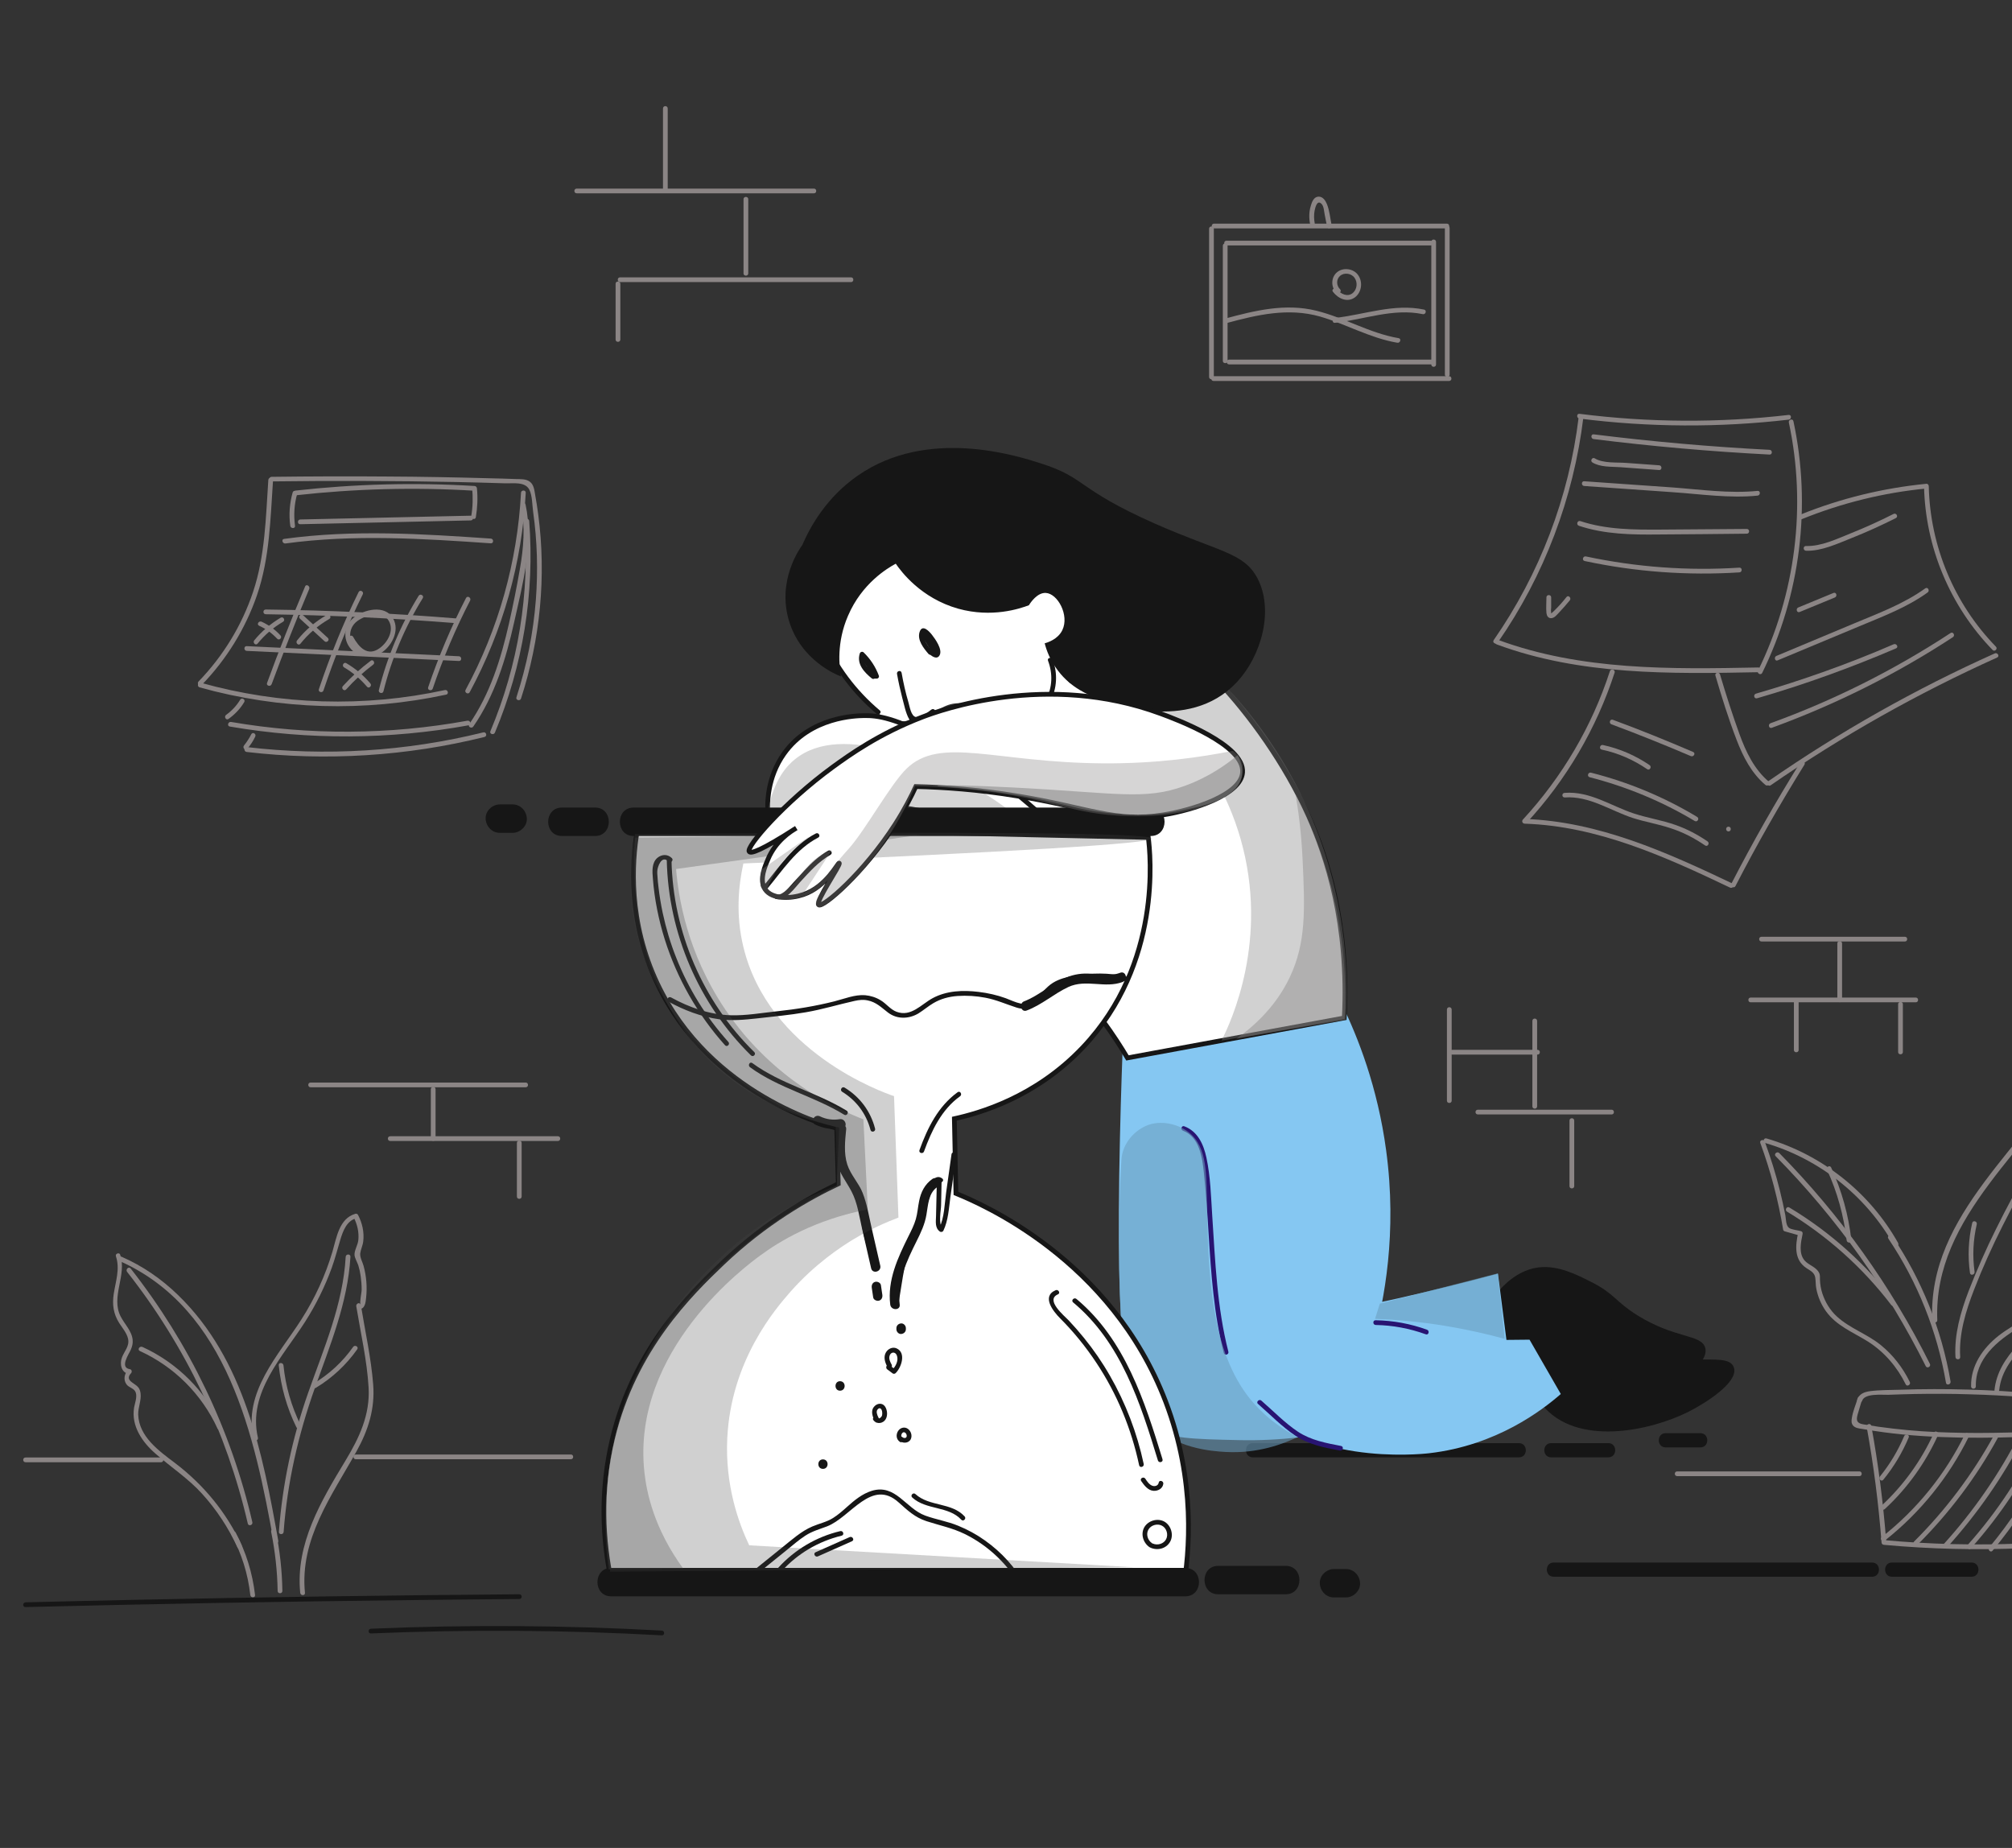 <svg width="1274" height="1170" viewBox="0 0 1274 1170" fill="none" xmlns="http://www.w3.org/2000/svg">
<rect x="0" y="0" width="1274" height="1170" fill="#333333" stroke="none"/>
<g clip-path="url(#clip0)">
<g clip-path="url(#clip1)">
<path d="M73.4 795.4C76.1 803.4 73.2 811.4 72 819.3C71 826 71.8 831.9 75.5 837.7C77.5 840.8 80.3 844 81.1 847.7C82.1 852.3 78.7 855.5 77.2 859.5C75.7 863.5 76.7 869.2 81.7 869.9C81.5 869.1 81.3 868.2 81 867.4C78.7 869.9 78 873.6 80.1 876.5C81.7 878.7 85.1 878.9 86 881.8C86.9 884.7 85.4 888.4 84.9 891.2C83 902.9 90.1 913.1 98.5 920.4C108.3 929 119.1 936 127.9 945.7C137.1 955.8 144.7 967.4 150.4 979.8C151.2 981.5 153.8 980 153 978.3C143.4 957.6 128.9 940 110.7 926.2C100.6 918.6 88 909.6 87.5 895.6C87.4 891.1 89.6 886.6 89 882.1C88.8 880.7 88.4 879.3 87.4 878.2C85.2 875.6 78.7 874 83 869.4C83.7 868.7 83.5 867.1 82.3 866.9C75.5 865.9 81.7 857.3 82.8 854.6C83.7 852.6 84.2 850.6 84 848.4C83.5 842.7 78.9 838.4 76.4 833.5C70 821.1 80.5 807.3 76.1 794.4C75.7 792.8 72.8 793.6 73.4 795.4Z" fill="#8B8585"/>
<path d="M75.5 798.3C144.4 828.8 161.3 909.7 173.3 976.3C173.6 978.2 176.5 977.4 176.2 975.5C166.3 920.2 154.8 860.6 112.7 819.9C102.3 809.8 90.3 801.5 77 795.7C75.3 794.9 73.7 797.5 75.5 798.3Z" fill="#8B8585"/>
<path d="M80.5 805.3C117.3 852 143.5 906.7 156.9 964.6C157.3 966.5 160.2 965.7 159.8 963.8C146.3 905.3 119.8 850.3 82.7 803.1C81.4 801.6 79.3 803.8 80.5 805.3Z" fill="#8B8585"/>
<path d="M88.6 855.4C110.3 865.3 127.7 882.7 137.7 904.4C138.5 906.2 141.1 904.6 140.3 902.9C130.2 880.8 112.3 862.9 90.2 852.8C88.3 852 86.8 854.6 88.6 855.4Z" fill="#8B8585"/>
<path d="M163.301 910.2C156.701 881.7 179.301 858.7 193.301 836.7C200.101 826 205.801 814.5 210.101 802.6C212.201 796.8 213.701 790.8 215.501 784.9C217.201 779.3 219.501 773 225.601 771.3C225.001 771.1 224.501 770.8 223.901 770.6C226.201 775.1 227.401 780 226.901 785.1C226.601 788.3 224.201 791.8 224.501 794.8C224.701 796.6 226.301 799.4 226.901 801.2C227.601 803.5 228.101 805.8 228.401 808.1C228.801 810.9 229.001 813.7 229.001 816.5C229.001 818.6 227.601 824.3 228.301 825.9C227.501 824.2 225.301 825.5 225.601 827.1C228.401 844.1 232.401 861.4 233.401 878.5C234.401 895.7 227.501 910.3 218.801 924.7C203.401 950.2 187.001 977.4 190.101 1008.5C190.301 1010.4 193.301 1010.4 193.101 1008.5C189.701 974.4 210.101 947 225.801 918.8C233.201 905.5 237.501 891.9 236.301 876.6C235.001 859.8 231.201 843 228.501 826.3C227.601 826.7 226.701 827.1 225.801 827.5C225.901 827.7 226.001 827.9 226.101 828.1C226.301 828.6 226.901 828.8 227.401 828.8C231.101 828.9 231.501 824.7 231.801 821.9C232.601 815 232.001 808 230.201 801.4C229.501 798.9 227.801 796.1 228.101 793.5C228.401 791.1 229.701 788.6 230.001 786C230.701 780.1 229.401 774.4 226.701 769.2C226.401 768.6 225.601 768.3 225.001 768.5C214.701 771.5 213.101 783.7 210.501 792.5C206.001 807.6 199.401 822 190.901 835.3C176.301 858.2 153.701 881.5 160.601 911.1C160.901 912.9 163.801 912.1 163.301 910.2Z" fill="#8B8585"/>
<path d="M218.9 795.7C217.2 825.9 205 853.8 195.1 881.9C185.1 910.4 178.8 939.8 176.6 969.9C176.5 971.8 179.5 971.8 179.6 969.9C181.9 938.8 188.8 908.6 199.2 879.3C208.9 852 220.2 824.9 221.9 795.7C222 793.8 219 793.8 218.9 795.7Z" fill="#8B8585"/>
<path d="M176.5 864.4C177.9 878.1 181.6 891.3 187.7 903.7C188.6 905.4 191.1 903.9 190.3 902.2C184.5 890.3 180.8 877.6 179.5 864.5C179.3 862.5 176.3 862.5 176.5 864.4Z" fill="#8B8585"/>
<path d="M200 878.7C210.4 872.4 219.2 864.2 226.2 854.3C227.3 852.7 224.7 851.2 223.6 852.8C216.9 862.3 208.4 870.1 198.4 876.1C196.8 877.1 198.3 879.7 200 878.7Z" fill="#8B8585"/>
<path d="M146.601 971.8C153.001 983.7 157.001 996.5 158.501 1009.9C158.701 1011.8 161.701 1011.8 161.501 1009.9C159.901 996 155.801 982.7 149.201 970.3C148.301 968.6 145.701 970.1 146.601 971.8Z" fill="#8B8585"/>
<path d="M171.7 969.9C174.2 982.2 175.6 994.7 175.8 1007.3C175.8 1009.2 178.8 1009.2 178.8 1007.3C178.6 994.4 177.2 981.7 174.6 969.1C174.2 967.2 171.3 968 171.7 969.9Z" fill="#8B8585"/>
<path d="M1176.3 885.3C1175.1 889.3 1173.2 893.6 1172.6 897.8C1172.3 899.5 1172.2 901.1 1173.3 902.5C1174.7 904.2 1177.1 904.4 1179.1 904.7C1183.6 905.5 1188.1 906.2 1192.6 906.8C1208.8 909 1225.2 909.9 1241.5 910.2C1258.4 910.5 1275.3 910 1292.3 909.4C1296.7 909.2 1301.7 909.7 1305.9 908.9C1307.1 908.7 1308.4 908.7 1309.2 907.6C1311 905.3 1308.5 903.3 1306.2 904.5C1305.7 904.8 1305.3 905.6 1305.5 906.2C1305.6 906.3 1305.6 906.5 1305.7 906.6C1306.4 908.4 1309.3 907.6 1308.6 905.8C1308.5 905.7 1308.5 905.5 1308.4 905.4C1308.2 906 1307.9 906.5 1307.7 907.1C1307.1 906.7 1306.5 906.3 1305.9 905.9C1304.9 905.9 1304 906 1303 906C1301.4 906.1 1299.8 906.1 1298.1 906.2C1295.2 906.3 1292.2 906.4 1289.3 906.5C1283.4 906.7 1277.6 906.9 1271.7 907C1259.3 907.3 1247 907.4 1234.6 907C1222.6 906.7 1210.6 905.9 1198.7 904.5C1192.4 903.8 1186.1 902.9 1179.8 901.8C1175.7 901.1 1175.2 899.3 1176.3 895.4C1177.2 892.3 1178.2 889.1 1179.1 886C1179.7 884.2 1176.8 883.4 1176.3 885.3Z" fill="#8B8585"/>
<path d="M1179.1 886.9C1180.7 882 1191.7 883.2 1195.6 883.1C1201.1 882.9 1206.7 882.7 1212.2 882.6C1223.9 882.4 1235.6 882.4 1247.4 882.8C1258.8 883.1 1270.2 883.7 1281.5 884.6C1286.9 885 1292.8 884.9 1298 886.1C1303.4 887.4 1303.4 890 1304.2 894.3C1304.8 897.4 1305.4 900.5 1306 903.6C1306.4 905.5 1309.3 904.7 1308.9 902.8C1308.2 899.1 1307.4 895.3 1306.7 891.6C1306.3 889.4 1306 886.9 1304.3 885.2C1301.1 882 1294.2 882.8 1290.1 882.4C1275.5 881.1 1260.9 880.2 1246.2 879.8C1231.9 879.4 1217.5 879.4 1203.2 879.9C1196.9 880.1 1190.4 880 1184.1 880.8C1180.5 881.3 1177.2 882.5 1176 886.2C1175.6 888 1178.5 888.7 1179.1 886.9Z" fill="#8B8585"/>
<path d="M1182 903.5C1186.4 927.7 1189.5 952.1 1191.4 976.6C1191.5 977.5 1192 978 1192.9 978.1C1222.3 980.8 1251.8 981.5 1281.2 980.2C1283.1 980.1 1283.1 977.1 1281.2 977.2C1251.7 978.5 1222.2 977.8 1192.9 975.1C1193.4 975.6 1193.9 976.1 1194.4 976.6C1192.5 951.8 1189.4 927.2 1184.9 902.7C1184.5 900.8 1181.6 901.6 1182 903.5Z" fill="#8B8585"/>
<path d="M1114.6 723.6C1121.2 741.5 1126 759.9 1129.1 778.6C1129.2 779.1 1129.7 779.5 1130.1 779.6C1133.3 780.5 1136.5 781.4 1139.6 782.3C1139.3 781.7 1138.9 781.1 1138.6 780.5C1136.8 788.7 1136 797.6 1143.7 802.8C1146.2 804.5 1148.8 805.5 1149.4 808.8C1149.8 811.2 1149.6 813.6 1150.1 816C1151.1 821.1 1153.2 826 1156.2 830.2C1162.9 839.5 1173.4 843.5 1182.8 849.4C1193.2 856 1201.3 865.5 1206.7 876.5C1207.5 878.2 1210.1 876.7 1209.3 875C1204.9 866 1198.7 857.9 1190.9 851.6C1182.3 844.6 1171.2 841 1163.1 833.5C1158.8 829.6 1155.7 824.4 1153.9 818.9C1153 816.1 1152.5 813.2 1152.4 810.3C1152.3 808.7 1152.6 807.4 1151.9 806C1150.2 802.2 1145.3 801.1 1142.7 798.1C1138.8 793.6 1140.3 786.6 1141.4 781.3C1141.6 780.5 1141.2 779.7 1140.4 779.5C1138.4 778.9 1134.4 778.6 1132.8 777.4C1130.8 775.9 1130.9 771.9 1130.5 769.5C1129.5 764.2 1128.3 759 1127 753.7C1124.4 743.2 1121.2 733 1117.5 722.9C1116.9 721 1114 721.8 1114.6 723.6Z" fill="#8B8585"/>
<path d="M1117.8 723.7C1152.2 733.8 1181.7 757.3 1199.3 788.5C1200.2 790.2 1202.8 788.7 1201.9 787C1184 755.1 1153.8 731.1 1118.6 720.8C1116.7 720.2 1115.9 723.1 1117.8 723.7Z" fill="#8B8585"/>
<path d="M1195.7 784.2C1214.2 811.7 1226.6 842.8 1232.2 875.5C1232.5 877.4 1235.4 876.6 1235.1 874.7C1229.5 841.8 1216.9 810.4 1198.3 782.7C1197.2 781.1 1194.6 782.6 1195.7 784.2Z" fill="#8B8585"/>
<path d="M1124.4 732.1C1162.9 771.1 1194.9 816 1219.4 865C1220.3 866.7 1222.9 865.2 1222 863.5C1197.5 814.3 1165.2 769.2 1126.6 730C1125.1 728.7 1123 730.8 1124.4 732.1Z" fill="#8B8585"/>
<path d="M1131.5 767.1C1157 782.5 1179.4 802.5 1197.5 826.2C1198.7 827.7 1201.3 826.2 1200.1 824.7C1181.7 800.5 1159 780.1 1133 764.5C1131.4 763.5 1129.9 766.1 1131.5 767.1Z" fill="#8B8585"/>
<path d="M1156.9 740.7C1163.4 754.8 1167.5 769.8 1169.3 785.3C1169.5 787.2 1172.5 787.2 1172.3 785.3C1170.5 769.3 1166.2 753.9 1159.5 739.2C1158.6 737.4 1156.1 738.9 1156.9 740.7Z" fill="#8B8585"/>
<path d="M1226.7 835.9C1223.9 769.3 1287.2 726.7 1316 673.2C1315.1 672.9 1314.1 672.7 1313.2 672.4C1313.2 680.8 1313.1 689.2 1313.1 697.6C1313.1 701.5 1313.1 705.4 1313 709.2C1313 713.2 1314.5 726.8 1306.5 724.3C1305.3 723.9 1304.1 725.4 1304.8 726.5C1309 732.9 1310 740.8 1307.3 748.1C1306 751.6 1304.6 752.9 1304.2 756.7C1303.8 760.9 1303.4 765.2 1303 769.4C1302.2 777.9 1301.3 786.3 1300.5 794.8C1299.7 802.8 1299.8 811.6 1297.5 819.3C1295.3 826.9 1289 831.2 1282.4 834.9C1276.6 838.3 1270.8 841.6 1265.5 845.7C1255.5 853.6 1247.8 864.7 1248.1 877.8C1248.1 879.7 1251.1 879.7 1251.1 877.8C1250.7 860.4 1264.7 848.7 1278.4 840.6C1283.9 837.3 1289.9 834.5 1294.5 829.9C1299 825.4 1300.7 819.9 1301.5 813.7C1303.7 796.3 1304.9 778.8 1306.6 761.4C1307 757.3 1307.7 754.2 1309.4 750.5C1310.5 748 1311.2 745.3 1311.6 742.6C1312.3 736.3 1310.8 730.2 1307.3 724.9C1306.7 725.6 1306.2 726.4 1305.6 727.1C1315.4 730.3 1315.8 717.2 1315.8 711.1C1315.9 698.2 1315.9 685.3 1316 672.3C1316 670.8 1313.9 670.2 1313.2 671.5C1284.1 725.5 1220.6 768.3 1223.5 835.7C1223.7 837.8 1226.7 837.8 1226.7 835.9Z" fill="#8B8585"/>
<path d="M1307.5 700.2C1292.3 725.8 1277.1 751.4 1263.9 778.1C1257.5 791 1251.7 804.1 1246.5 817.5C1241.4 830.9 1237.4 844.8 1238.2 859.2C1238.3 861.1 1241.3 861.1 1241.2 859.2C1240.3 844.4 1244.7 830.2 1250 816.5C1255.3 802.8 1261.4 789.3 1268 776.2C1280.8 750.7 1295.4 726.1 1309.9 701.6C1311.1 700 1308.5 698.5 1307.5 700.2Z" fill="#8B8585"/>
<path d="M1248.8 774.3C1246.4 784.8 1245.9 795.4 1247.4 806C1247.7 807.9 1250.6 807.1 1250.3 805.2C1248.9 795.1 1249.4 785 1251.7 775.1C1252.1 773.2 1249.2 772.4 1248.8 774.3Z" fill="#8B8585"/>
<path d="M1338.1 762.5C1330.4 787 1317.5 809.8 1300.4 828.9C1286.5 844.3 1265.2 857.7 1262.9 880.2C1262.7 882.1 1265.7 882.1 1265.9 880.2C1267.1 867.9 1275.1 858.4 1283.5 850C1291.8 841.7 1300.4 833.9 1307.8 824.8C1322.7 806.6 1333.9 785.7 1340.9 763.3C1341.6 761.5 1338.7 760.7 1338.1 762.5Z" fill="#8B8585"/>
<path d="M999.6 264.2C993.5 314.8 974.9 363.4 945.8 405.3C944.7 406.9 947.3 408.4 948.4 406.8C977.8 364.5 996.4 315.3 1002.6 264.2C1002.8 262.2 999.8 262.3 999.6 264.2Z" fill="#8B8585"/>
<path d="M1000.1 265C1044.1 270.6 1088.6 270.8 1132.6 265.7C1134.5 265.5 1134.5 262.5 1132.6 262.7C1088.6 267.8 1044.1 267.6 1000.1 262C998.2 261.8 998.2 264.8 1000.1 265Z" fill="#8B8585"/>
<path d="M1132.7 267.5C1144 320.3 1137 376.1 1113.2 424.6C1112.3 426.3 1114.9 427.8 1115.8 426.1C1140 376.9 1147.1 320.4 1135.6 266.7C1135.2 264.8 1132.3 265.6 1132.7 267.5Z" fill="#8B8585"/>
<path d="M947.7 408C1000.6 427.6 1057.8 426.7 1113.4 425.6C1115.3 425.6 1115.3 422.6 1113.4 422.6C1058.1 423.7 1001.2 424.6 948.5 405.1C946.7 404.4 945.9 407.3 947.7 408Z" fill="#8B8585"/>
<path d="M1140.9 328.7C1166.1 318.5 1192.7 311.9 1219.8 309.3C1219.3 308.8 1218.8 308.3 1218.3 307.8C1219.1 346.4 1234.8 383.8 1261.7 411.5C1263 412.9 1265.2 410.8 1263.8 409.4C1237.4 382.3 1222.1 345.7 1221.3 307.8C1221.3 307 1220.6 306.2 1219.8 306.3C1192.4 309 1165.6 315.5 1140.1 325.8C1138.3 326.6 1139.1 329.5 1140.9 328.7Z" fill="#8B8585"/>
<path d="M1086.2 427.7C1090.2 441.4 1094.5 455.1 1099.6 468.4C1103.7 479.1 1109 489.5 1117.9 497C1119.4 498.2 1121.5 496.1 1120 494.9C1110.7 487 1105.5 476 1101.4 464.7C1096.9 452.3 1092.9 439.7 1089.1 427C1088.5 425.1 1085.7 425.9 1086.2 427.7Z" fill="#8B8585"/>
<path d="M1121.2 497.2C1166.4 465.9 1214.5 438.9 1264.6 416.3C1266.4 415.5 1264.8 412.9 1263.1 413.7C1212.9 436.2 1164.9 463.3 1119.7 494.6C1118.1 495.7 1119.6 498.3 1121.2 497.2Z" fill="#8B8585"/>
<path d="M1009.1 278C1046.1 282.6 1083.3 285.9 1120.5 287.8C1122.4 287.9 1122.4 284.9 1120.5 284.8C1083.2 282.9 1046.1 279.6 1009.1 275C1007.2 274.8 1007.2 277.8 1009.1 278Z" fill="#8B8585"/>
<path d="M1008.3 292.8C1013.4 295.9 1020.3 295.4 1026 295.8C1034.2 296.4 1042.4 297 1050.6 297.6C1052.5 297.7 1052.5 294.7 1050.6 294.6C1043.7 294.1 1036.8 293.6 1029.9 293.1C1023.7 292.6 1015.2 293.5 1009.8 290.2C1008.2 289.2 1006.7 291.8 1008.3 292.8Z" fill="#8B8585"/>
<path d="M1003.1 307.7C1021.7 309 1040.3 310.3 1058.8 311.6C1076.6 312.8 1095.1 315.6 1112.9 313.8C1114.8 313.6 1114.8 310.6 1112.9 310.8C1095.1 312.6 1076.6 309.9 1058.8 308.6C1040.2 307.3 1021.6 306 1003.1 304.7C1001.2 304.6 1001.2 307.6 1003.1 307.7Z" fill="#8B8585"/>
<path d="M999.8 332.9C1016 338.3 1033.1 338.6 1050.1 338.4C1068.8 338.3 1087.4 338.1 1106.1 337.9C1108 337.9 1108 334.9 1106.1 334.9C1088 335 1070 335.2 1051.9 335.3C1034.6 335.4 1017.2 335.4 1000.6 329.9C998.7 329.4 997.9 332.3 999.8 332.9Z" fill="#8B8585"/>
<path d="M979.2 378.2C979.2 381.4 978.9 384.8 979.2 388.1C979.4 389.7 980.1 391.3 982 391.4C984.3 391.5 986.1 388.9 987.5 387.5C989.8 385.1 991.9 382.6 994 380.1C995.2 378.6 993.1 376.5 991.9 378C989.4 381.2 986.7 384.2 983.8 387C983.5 387.3 983.2 387.6 982.8 387.9C982.2 388.5 982 388.4 982.2 387.5C981.9 386.8 982.2 385.4 982.2 384.7C982.2 382.5 982.2 380.4 982.2 378.2C982.2 376.3 979.2 376.3 979.2 378.2Z" fill="#8B8585"/>
<path d="M1003.4 355.2C1035.6 362.1 1068.6 364.5 1101.4 362.4C1103.3 362.3 1103.3 359.3 1101.4 359.4C1068.8 361.5 1036.1 359.1 1004.2 352.3C1002.3 351.9 1001.5 354.8 1003.4 355.2Z" fill="#8B8585"/>
<path d="M1121.9 460.8C1162.2 446.1 1200.7 426.9 1236.6 403.4C1238.2 402.3 1236.7 399.7 1235.1 400.8C1199.4 424.2 1161.2 443.4 1121.1 457.9C1119.3 458.6 1120.1 461.5 1121.9 460.8Z" fill="#8B8585"/>
<path d="M1112.6 442.1C1142.6 433.4 1171.9 422.8 1200.6 410.5C1202.4 409.7 1200.8 407.2 1199.1 407.9C1170.7 420.2 1141.5 430.6 1111.8 439.2C1110 439.8 1110.7 442.7 1112.6 442.1Z" fill="#8B8585"/>
<path d="M1125.6 418.1C1142.7 411 1159.8 403.8 1176.9 396.7C1191.9 390.4 1207.3 384.7 1220.6 375.1C1222.1 374 1220.7 371.4 1219.1 372.5C1205.5 382.3 1189.6 388.2 1174.3 394.6C1157.8 401.5 1141.3 408.4 1124.8 415.3C1123.1 416 1123.9 418.9 1125.6 418.1Z" fill="#8B8585"/>
<path d="M1139.5 387.5C1146.9 384.4 1154.4 381.4 1161.8 378.3C1163.6 377.6 1162.8 374.7 1161 375.4C1153.6 378.5 1146.1 381.5 1138.7 384.6C1136.9 385.3 1137.7 388.2 1139.5 387.5Z" fill="#8B8585"/>
<path d="M1143.6 348.7C1153.5 349 1163.5 344.2 1172.6 340.6C1182.1 336.8 1191.4 332.6 1200.5 328C1202.2 327.1 1200.7 324.5 1199 325.4C1190.1 329.9 1181.1 334 1171.8 337.7C1163.1 341.2 1153.2 346 1143.6 345.7C1141.6 345.6 1141.6 348.6 1143.6 348.7Z" fill="#8B8585"/>
<path d="M1019.4 424.9C1008.1 459.8 989.2 491.9 964.3 518.9C963.4 519.9 964 521.4 965.4 521.5C1011.6 523 1054.4 542.4 1095.5 562C1097.2 562.8 1098.8 560.2 1097 559.4C1055.4 539.6 1012.2 520.1 965.4 518.5C965.8 519.4 966.1 520.2 966.5 521.1C991.8 493.8 1010.9 461.2 1022.4 425.8C1022.9 423.9 1020 423.1 1019.4 424.9Z" fill="#8B8585"/>
<path d="M1098.9 561C1112.4 534.8 1127 509.2 1142.6 484.1C1143.6 482.5 1141 480.9 1140 482.6C1124.4 507.6 1109.8 533.3 1096.3 559.5C1095.4 561.2 1098 562.8 1098.9 561Z" fill="#8B8585"/>
<path d="M1094.5 526.4C1096.4 526.4 1096.4 523.4 1094.5 523.4C1092.5 523.4 1092.5 526.4 1094.5 526.4Z" fill="#8B8585"/>
<path d="M990.8 504.9C1006.4 503.8 1019.6 513.2 1033.9 517.9C1041.7 520.4 1049.8 521.7 1057.6 524.3C1065.5 526.8 1072.8 530.6 1079.7 535.3C1081.3 536.4 1082.8 533.8 1081.2 532.7C1074.9 528.4 1068.1 524.8 1060.9 522.3C1052.4 519.3 1043.3 517.9 1034.7 515.1C1020.1 510.3 1006.8 500.8 990.8 502C988.8 502 988.8 505 990.8 504.9Z" fill="#8B8585"/>
<path d="M1006.6 492.1C1030 498.1 1052.4 507.4 1073.1 519.8C1074.8 520.8 1076.3 518.2 1074.6 517.2C1053.7 504.6 1031.1 495.2 1007.4 489.2C1005.5 488.8 1004.7 491.6 1006.6 492.1Z" fill="#8B8585"/>
<path d="M1014.2 474.6C1024.6 476.8 1034.2 481 1043 487C1044.6 488.1 1046.1 485.5 1044.5 484.4C1035.5 478.3 1025.6 474 1015 471.7C1013.1 471.3 1012.3 474.2 1014.2 474.6Z" fill="#8B8585"/>
<path d="M1020.4 458.6C1037.3 464.9 1054 471.6 1070.6 478.7C1072.4 479.5 1073.9 476.9 1072.1 476.1C1055.3 468.9 1038.3 462 1021.2 455.7C1019.3 455.1 1018.6 458 1020.4 458.6Z" fill="#8B8585"/>
<path d="M169.9 303.9C168.3 327.7 167.9 351.7 160.3 374.6C153.2 395.9 141.3 415.4 125.7 431.5C124.4 432.9 126.5 435 127.8 433.6C143.4 417.5 155.4 398.1 162.7 376.9C170.8 353.4 171.2 328.5 172.9 303.9C173 302 170 302 169.9 303.9Z" fill="#8B8585"/>
<path d="M172 304.8C211.2 304.3 250.5 304.4 289.7 305.2C299.7 305.4 309.7 305.7 319.6 306C324.7 306.2 332.5 304.7 335.2 310.1C337.1 313.9 337 320 337.6 324.2C340.2 342.6 340.7 361.3 339.3 379.8C337.7 400.8 333.5 421.5 327 441.5C326.4 443.3 329.3 444.1 329.9 442.3C342.1 404.8 346 364.8 340.8 325.7C340.3 321.6 339.6 317.5 338.9 313.5C338.4 310.6 338.1 306.9 335.5 305C333 303.1 329.5 303.4 326.6 303.3C320.9 303.1 315.3 302.9 309.6 302.8C288 302.2 266.4 301.8 244.8 301.7C220.5 301.5 196.2 301.6 172 301.9C170.1 301.9 170.1 304.9 172 304.8Z" fill="#8B8585"/>
<path d="M126.4 435.2C177.2 449.4 230.9 450.9 282.5 439.8C284.4 439.4 283.6 436.5 281.7 436.9C230.7 448 177.5 446.4 127.2 432.3C125.3 431.8 124.5 434.6 126.4 435.2Z" fill="#8B8585"/>
<path d="M329.9 312C327.6 355.7 315.6 398.4 294.8 436.8C293.9 438.5 296.5 440 297.4 438.3C318.4 399.4 330.6 356.2 332.9 312C333 310.1 330 310.1 329.9 312Z" fill="#8B8585"/>
<path d="M329.9 320.3C332.7 333.6 331.5 347 329.2 360.2C327.2 371.7 324.9 383.2 322.3 394.7C317.2 417.2 310.3 439.4 297.1 458.5C296 460.1 298.6 461.6 299.7 460C313.4 440.2 320.4 417.1 325.6 393.8C330.9 370 338 343.9 332.8 319.5C332.4 317.6 329.5 318.4 329.9 320.3Z" fill="#8B8585"/>
<path d="M332.1 329.9C335.6 375.3 328.2 421 310.5 463C309.8 464.8 312.7 465.6 313.4 463.8C331.1 421.6 338.6 375.6 335.1 329.9C335 328 332 328 332.1 329.9Z" fill="#8B8585"/>
<path d="M145.5 460C195.6 468.6 246.8 468.3 296.8 459.2C298.7 458.9 297.9 456 296 456.3C246.6 465.3 195.8 465.6 146.3 457.1C144.4 456.8 143.6 459.7 145.5 460Z" fill="#8B8585"/>
<path d="M152.101 443C149.801 446.8 146.801 450 143.201 452.6C141.601 453.7 143.101 456.3 144.701 455.2C148.701 452.3 152.101 448.8 154.601 444.6C155.701 442.9 153.101 441.4 152.101 443Z" fill="#8B8585"/>
<path d="M159.1 464.9C157.8 467.4 156.3 469.8 154.5 472C153.3 473.5 155.4 475.6 156.6 474.1C158.6 471.7 160.3 469.2 161.6 466.4C162.5 464.7 160 463.1 159.1 464.9Z" fill="#8B8585"/>
<path d="M156.2 476.1C206.5 482 257.6 478.8 306.8 466.6C308.7 466.1 307.9 463.2 306 463.7C257.1 475.8 206.3 478.9 156.2 473C154.3 472.9 154.3 475.9 156.2 476.1Z" fill="#8B8585"/>
<path d="M180.7 344.1C223.9 338.2 267.5 341 310.8 344C312.7 344.1 312.7 341.1 310.8 341C267.2 338 223.4 335.2 179.9 341.2C178 341.4 178.8 344.3 180.7 344.1Z" fill="#8B8585"/>
<path d="M168.3 388.9C208.8 389.5 249.2 391.4 289.5 394.6C291.4 394.8 291.4 391.8 289.5 391.6C249.2 388.3 208.8 386.4 168.3 385.9C166.3 385.9 166.3 388.9 168.3 388.9Z" fill="#8B8585"/>
<path d="M156.2 412.1C201 414.2 245.8 416.4 290.6 418.5C292.5 418.6 292.5 415.6 290.6 415.5C245.8 413.4 201 411.2 156.2 409.1C154.3 409 154.3 412 156.2 412.1Z" fill="#8B8585"/>
<path d="M193.2 371.3C184.7 391.5 176.6 411.8 169.1 432.4C168.4 434.2 171.3 435 172 433.2C179.5 412.9 187.4 392.8 195.8 372.9C196.5 371.1 193.9 369.5 193.2 371.3Z" fill="#8B8585"/>
<path d="M227.101 374.8C217.201 394.8 209.001 415.4 201.901 436.4C201.301 438.2 204.201 439 204.801 437.2C211.801 416.4 219.901 396 229.701 376.3C230.601 374.6 228.001 373.1 227.101 374.8Z" fill="#8B8585"/>
<path d="M265.1 377.2C253.7 395.7 245.2 415.8 239.9 436.9C239.4 438.8 242.3 439.6 242.8 437.7C248 416.8 256.4 397 267.7 378.7C268.7 377.1 266.1 375.6 265.1 377.2Z" fill="#8B8585"/>
<path d="M295.1 378.6C285.7 396.8 277.7 415.7 271.1 435.2C270.5 437 273.4 437.8 274 436C280.5 416.8 288.4 398.2 297.7 380.2C298.5 378.4 296 376.9 295.1 378.6Z" fill="#8B8585"/>
<path d="M164.101 396.2C168.501 398.2 172.201 400.9 175.501 404.4C176.801 405.8 178.901 403.7 177.601 402.3C174.201 398.6 170.201 395.7 165.601 393.6C163.801 392.9 162.301 395.4 164.101 396.2Z" fill="#8B8585"/>
<path d="M177.7 391.1C171.3 394.9 165.7 399.7 161 405.4C159.8 406.9 161.9 409 163.1 407.5C167.7 401.9 173 397.3 179.2 393.7C180.9 392.7 179.4 390.1 177.7 391.1Z" fill="#8B8585"/>
<path d="M217.8 422.5C223.4 425.8 228.2 429.9 232.4 434.8C233.6 436.3 235.8 434.1 234.5 432.7C230.2 427.6 225.1 423.3 219.3 419.9C217.7 418.9 216.2 421.5 217.8 422.5Z" fill="#8B8585"/>
<path d="M234.8 418.3C228.4 423.1 222.5 428.5 217.1 434.4C215.8 435.8 217.9 438 219.2 436.5C224.4 430.7 230.1 425.5 236.3 420.8C237.8 419.8 236.3 417.2 234.8 418.3Z" fill="#8B8585"/>
<path d="M189.9 391.7C195.1 396.5 200.3 401.2 205.5 406C206.9 407.3 209 405.2 207.6 403.9C202.4 399.1 197.2 394.4 192 389.6C190.6 388.2 188.5 390.3 189.9 391.7Z" fill="#8B8585"/>
<path d="M207 389.3C199.7 393.5 193.3 398.9 188.1 405.5C186.9 407 189 409.1 190.2 407.6C195.3 401.2 201.4 396 208.5 391.9C210.2 390.9 208.6 388.3 207 389.3Z" fill="#8B8585"/>
<path d="M227.7 411.7C220.5 407.8 219.5 398.1 226.4 393.1C231.6 389.4 242.2 386.3 246.2 393.1C249.7 399.2 245.5 406.6 240.5 410.3C232.7 416 227.2 409.7 223.6 403.2C222.7 401.5 220.1 403 221 404.7C225.6 413 233 419.5 242.2 412.8C249 407.9 253.7 397.5 247.9 390.1C241.9 382.5 228.2 386.5 222.4 392.5C215.9 399.3 218.3 409.8 226.2 414.1C227.9 415.2 229.4 412.6 227.7 411.7Z" fill="#8B8585"/>
<path d="M185.301 311.8C183.401 318.7 182.801 325.7 183.801 332.9C184.001 334.8 187.101 334.8 186.801 332.9C185.901 326 186.301 319.3 188.201 312.6C188.701 310.8 185.801 310 185.301 311.8Z" fill="#8B8585"/>
<path d="M187.2 313.6C224.8 309.4 262.7 308.4 300.5 310.7C300 310.2 299.5 309.7 299 309.2C299.5 315.1 299.4 320.9 298.4 326.7C298.1 328.6 301 329.4 301.3 327.5C302.3 321.4 302.6 315.4 302 309.2C301.9 308.4 301.4 307.8 300.5 307.7C262.7 305.4 224.8 306.4 187.2 310.6C185.3 310.8 185.3 313.8 187.2 313.6Z" fill="#8B8585"/>
<path d="M190.1 331.9C226.1 331.1 262.1 330.3 298.1 329.5C300 329.5 300 326.5 298.1 326.5C262.1 327.3 226.1 328.1 190.1 328.9C188.2 329 188.2 332 190.1 331.9Z" fill="#8B8585"/>
<path d="M793.3 922.7C849.5 922.7 905.6 922.7 961.8 922.7C967.6 922.7 967.6 913.7 961.8 913.7C905.6 913.7 849.5 913.7 793.3 913.7C787.5 913.7 787.5 922.7 793.3 922.7Z" fill="#161616"/>
<path d="M982.201 922.7C994.301 922.7 1006.3 922.7 1018.4 922.7C1024.2 922.7 1024.2 913.7 1018.4 913.7C1006.3 913.7 994.301 913.7 982.201 913.7C976.401 913.7 976.401 922.7 982.201 922.7Z" fill="#161616"/>
<path d="M1054.7 916.4C1062 916.4 1069.4 916.4 1076.7 916.4C1082.5 916.4 1082.5 907.4 1076.7 907.4C1069.4 907.4 1062 907.4 1054.7 907.4C1048.9 907.4 1048.9 916.4 1054.7 916.4Z" fill="#161616"/>
<path d="M983.8 998.3C1051 998.3 1118.2 998.3 1185.4 998.3C1191.2 998.3 1191.2 989.3 1185.4 989.3C1118.2 989.3 1051 989.3 983.8 989.3C978 989.3 978 998.3 983.8 998.3Z" fill="#161616"/>
<path d="M1198 998.3C1214.8 998.3 1231.6 998.3 1248.4 998.3C1254.2 998.3 1254.2 989.3 1248.4 989.3C1231.6 989.3 1214.8 989.3 1198 989.3C1192.2 989.3 1192.2 998.3 1198 998.3Z" fill="#161616"/>
<path d="M16.2 1017.5C97.2 1015.5 178.2 1014 259.2 1013.1C282.4 1012.8 305.7 1012.6 328.9 1012.4C330.8 1012.4 330.8 1009.4 328.9 1009.4C247.9 1010 166.9 1011.2 85.9 1012.9C62.7 1013.4 39.4 1013.9 16.2 1014.5C14.2 1014.6 14.2 1017.6 16.2 1017.5Z" fill="#161616"/>
<path d="M234.9 1034.2C296.3 1031.6 357.8 1032 419.1 1035.4C421 1035.5 421 1032.5 419.1 1032.4C357.8 1029 296.3 1028.6 234.9 1031.2C232.9 1031.3 232.9 1034.3 234.9 1034.2Z" fill="#161616"/>
<path d="M1205.7 909.3C1201.8 918.5 1196.7 927 1190.4 934.8C1189.2 936.3 1191.3 938.4 1192.5 936.9C1199.2 928.7 1204.5 919.8 1208.6 910.1C1209.3 908.3 1206.4 907.5 1205.7 909.3Z" fill="#8B8585"/>
<path d="M1224.6 907.1C1216.7 924.6 1205.4 940.3 1191.3 953.4C1189.9 954.7 1192 956.8 1193.4 955.5C1207.7 942.3 1219.1 926.4 1227.2 908.6C1228 906.9 1225.4 905.4 1224.6 907.1Z" fill="#8B8585"/>
<path d="M1244.2 908.1C1231.7 933.5 1213.8 955.7 1191.5 973.2C1190 974.4 1192.1 976.5 1193.6 975.3C1216 957.6 1234.1 935.1 1246.7 909.5C1247.6 907.9 1245 906.4 1244.2 908.1Z" fill="#8B8585"/>
<path d="M1262.5 908.9C1248.9 933.6 1232 956.1 1212 976C1210.6 977.4 1212.8 979.5 1214.1 978.1C1234.2 958.1 1251.4 935.3 1265 910.4C1266.1 908.7 1263.5 907.2 1262.5 908.9Z" fill="#8B8585"/>
<path d="M1278.8 908.2C1265.8 933.4 1249.7 956.8 1230.6 977.8C1229.3 979.2 1231.4 981.4 1232.7 979.9C1251.9 958.7 1268.3 935.2 1281.4 909.7C1282.3 908 1279.7 906.5 1278.8 908.2Z" fill="#8B8585"/>
<path d="M1292 908.3C1280.1 933.7 1264.6 957.3 1245.9 978.2C1244.6 979.6 1246.7 981.8 1248 980.3C1266.9 959.1 1282.6 935.4 1294.6 909.7C1295.5 908.1 1292.9 906.5 1292 908.3Z" fill="#8B8585"/>
<path d="M1293.6 927.7C1284.3 946.3 1272.9 963.7 1259.6 979.7C1258.4 981.2 1260.5 983.3 1261.7 981.8C1275.2 965.6 1286.8 948 1296.2 929.2C1297.1 927.5 1294.5 926 1293.6 927.7Z" fill="#8B8585"/>
<path d="M419.8 68.7C419.8 85.7 419.8 102.7 419.8 119.6C419.8 121.5 422.8 121.5 422.8 119.6C422.8 102.6 422.8 85.6 422.8 68.7C422.8 66.7 419.8 66.7 419.8 68.7Z" fill="#8B8585"/>
<path d="M365.2 122.4C415.3 122.4 465.3 122.4 515.4 122.4C517.3 122.4 517.3 119.4 515.4 119.4C465.3 119.4 415.3 119.4 365.2 119.4C363.2 119.4 363.2 122.4 365.2 122.4Z" fill="#8B8585"/>
<path d="M470.8 126.1C470.8 141.8 470.8 157.4 470.8 173.1C470.8 175 473.8 175 473.8 173.1C473.8 157.4 473.8 141.8 473.8 126.1C473.8 124.2 470.8 124.2 470.8 126.1Z" fill="#8B8585"/>
<path d="M392.6 178.6C441.4 178.6 490.1 178.6 538.9 178.6C540.8 178.6 540.8 175.6 538.9 175.6C490.1 175.6 441.4 175.6 392.6 175.6C390.7 175.6 390.7 178.6 392.6 178.6Z" fill="#8B8585"/>
<path d="M389.8 179.7C389.8 191.5 389.8 203.2 389.8 215C389.8 216.9 392.8 216.9 392.8 215C392.8 203.2 392.8 191.5 392.8 179.7C392.8 177.8 389.8 177.7 389.8 179.7Z" fill="#8B8585"/>
<path d="M1115.4 596.1C1145.7 596.1 1175.9 596.1 1206.2 596.1C1208.1 596.1 1208.1 593.1 1206.2 593.1C1175.9 593.1 1145.7 593.1 1115.4 593.1C1113.4 593.1 1113.4 596.1 1115.4 596.1Z" fill="#8B8585"/>
<path d="M1163.4 597.3C1163.4 609.2 1163.4 621.1 1163.4 633.1C1163.4 635 1166.4 635 1166.4 633.1C1166.4 621.2 1166.4 609.3 1166.4 597.3C1166.4 595.4 1163.4 595.4 1163.4 597.3Z" fill="#8B8585"/>
<path d="M1108.5 634.6C1143.4 634.6 1178.2 634.6 1213.1 634.6C1215 634.6 1215 631.6 1213.1 631.6C1178.2 631.6 1143.4 631.6 1108.5 631.6C1106.6 631.6 1106.6 634.6 1108.5 634.6Z" fill="#8B8585"/>
<path d="M1135.9 634.5C1135.9 644.6 1135.9 654.7 1135.9 664.8C1135.9 666.7 1138.9 666.7 1138.9 664.8C1138.9 654.7 1138.9 644.6 1138.9 634.5C1138.9 632.5 1135.9 632.5 1135.9 634.5Z" fill="#8B8585"/>
<path d="M1201.9 635.8C1201.9 645.9 1201.9 656 1201.9 666.1C1201.9 668 1204.9 668 1204.9 666.1C1204.9 656 1204.9 645.9 1204.9 635.8C1204.9 633.9 1201.9 633.9 1201.9 635.8Z" fill="#8B8585"/>
<path d="M225.3 923.9C270.7 923.9 316.1 923.9 361.5 923.9C363.4 923.9 363.4 920.9 361.5 920.9C316.1 920.9 270.7 920.9 225.3 920.9C223.3 920.9 223.3 923.9 225.3 923.9Z" fill="#8B8585"/>
<path d="M16.2 925.8C44.8 925.8 73.4 925.8 102 925.8C103.9 925.8 103.9 922.8 102 922.8C73.4 922.8 44.8 922.8 16.2 922.8C14.2 922.8 14.2 925.8 16.2 925.8Z" fill="#8B8585"/>
<path d="M196.7 688.4C242.1 688.4 287.5 688.4 332.9 688.4C334.8 688.4 334.8 685.4 332.9 685.4C287.5 685.4 242.1 685.4 196.7 685.4C194.7 685.4 194.7 688.4 196.7 688.4Z" fill="#8B8585"/>
<path d="M272.8 689.6C272.8 700 272.8 710.5 272.8 720.9C272.8 722.8 275.8 722.8 275.8 720.9C275.8 710.5 275.8 700 275.8 689.6C275.8 687.7 272.8 687.7 272.8 689.6Z" fill="#8B8585"/>
<path d="M247.101 722.4C282.501 722.4 317.901 722.4 353.301 722.4C355.201 722.4 355.201 719.4 353.301 719.4C317.901 719.4 282.501 719.4 247.101 719.4C245.101 719.4 245.101 722.4 247.101 722.4Z" fill="#8B8585"/>
<path d="M327.3 723.6C327.3 734.9 327.3 746.3 327.3 757.6C327.3 759.5 330.3 759.5 330.3 757.6C330.3 746.3 330.3 734.9 330.3 723.6C330.3 721.7 327.3 721.7 327.3 723.6Z" fill="#8B8585"/>
<path d="M1062 934.6C1100.5 934.6 1138.9 934.6 1177.4 934.6C1179.3 934.6 1179.3 931.6 1177.4 931.6C1138.9 931.6 1100.5 931.6 1062 931.6C1060 931.6 1060 934.6 1062 934.6Z" fill="#8B8585"/>
<path d="M916.2 639.2C916.2 658.4 916.2 677.7 916.2 696.9C916.2 698.8 919.2 698.8 919.2 696.9C919.2 677.7 919.2 658.4 919.2 639.2C919.2 637.2 916.2 637.2 916.2 639.2Z" fill="#8B8585"/>
<path d="M919.5 667.7C937.5 667.7 955.6 667.7 973.6 667.7C975.5 667.7 975.5 664.7 973.6 664.7C955.6 664.7 937.5 664.7 919.5 664.7C917.6 664.7 917.6 667.7 919.5 667.7Z" fill="#8B8585"/>
<path d="M970.3 646.4C970.3 664.4 970.3 682.5 970.3 700.5C970.3 702.4 973.3 702.4 973.3 700.5C973.3 682.5 973.3 664.4 973.3 646.4C973.3 644.4 970.3 644.4 970.3 646.4Z" fill="#8B8585"/>
<path d="M935.8 705.6C964 705.6 992.3 705.6 1020.5 705.6C1022.4 705.6 1022.4 702.6 1020.5 702.6C992.3 702.6 964 702.6 935.8 702.6C933.8 702.6 933.8 705.6 935.8 705.6Z" fill="#8B8585"/>
<path d="M993.8 709.5C993.8 723.3 993.8 737.1 993.8 751C993.8 752.9 996.8 752.9 996.8 751C996.8 737.2 996.8 723.4 996.8 709.5C996.8 707.5 993.8 707.5 993.8 709.5Z" fill="#8B8585"/>
<path d="M765.601 144.8C765.601 176.1 765.601 207.4 765.601 238.7C765.601 240.6 768.601 240.6 768.601 238.7C768.601 207.4 768.601 176.1 768.601 144.8C768.601 142.9 765.601 142.9 765.601 144.8Z" fill="#8B8585"/>
<path d="M768.7 144.6C817.9 144.6 867.1 144.6 916.2 144.6C918.1 144.6 918.1 141.6 916.2 141.6C867 141.6 817.8 141.6 768.7 141.6C766.8 141.6 766.8 144.6 768.7 144.6Z" fill="#8B8585"/>
<path d="M914.9 144.3C914.9 175.3 914.9 206.3 914.9 237.2C914.9 239.1 917.9 239.1 917.9 237.2C917.9 206.2 917.9 175.2 917.9 144.3C917.9 142.4 914.9 142.4 914.9 144.3Z" fill="#8B8585"/>
<path d="M768.401 241.2C818.101 241.2 867.901 241.2 917.601 241.2C919.501 241.2 919.501 238.2 917.601 238.2C867.901 238.2 818.101 238.2 768.401 238.2C766.501 238.2 766.501 241.2 768.401 241.2Z" fill="#8B8585"/>
<path d="M832.501 141.5C832.001 138.8 831.901 136.1 832.401 133.4C832.901 131 834.101 126.2 836.901 129.2C838.301 130.7 838.401 134 838.801 135.9C839.301 138.4 839.801 141 840.301 143.5C840.701 145.4 843.601 144.6 843.201 142.7C842.301 138.3 841.901 133.4 840.201 129.2C839.301 127 837.601 124.4 834.901 124.5C831.901 124.6 830.701 127.8 830.001 130.3C828.801 134.2 828.801 138.2 829.601 142.1C829.901 144.2 832.801 143.4 832.501 141.5Z" fill="#8B8585"/>
<path d="M774.3 155.6C774.3 179.9 774.3 204.2 774.3 228.5C774.3 230.4 777.3 230.4 777.3 228.5C777.3 204.2 777.3 179.9 777.3 155.6C777.3 153.6 774.3 153.6 774.3 155.6Z" fill="#8B8585"/>
<path d="M776.6 155.4C819.8 155.4 863 155.4 906.1 155.4C908 155.4 908 152.4 906.1 152.4C862.9 152.4 819.7 152.4 776.6 152.4C774.7 152.4 774.7 155.4 776.6 155.4Z" fill="#8B8585"/>
<path d="M906.3 153.1C906.3 179 906.3 204.9 906.3 230.8C906.3 232.7 909.3 232.7 909.3 230.8C909.3 204.9 909.3 179 909.3 153.1C909.3 151.2 906.3 151.2 906.3 153.1Z" fill="#8B8585"/>
<path d="M778.2 230.7C821.1 230.7 864 230.7 906.9 230.7C908.8 230.7 908.8 227.7 906.9 227.7C864 227.7 821.1 227.7 778.2 227.7C776.3 227.7 776.3 230.7 778.2 230.7Z" fill="#8B8585"/>
<path d="M776.5 204.6C796.1 199.3 815.7 194.7 835.8 200.4C852.4 205.2 867.6 214.1 884.8 217C886.7 217.3 887.5 214.4 885.6 214.1C867.3 211 851.3 201.1 833.4 196.7C813.9 191.9 794.6 196.6 775.8 201.7C773.8 202.2 774.6 205.1 776.5 204.6Z" fill="#8B8585"/>
<path d="M845.3 204.4C863.8 202.3 882.2 195 900.9 198.9C902.8 199.3 903.6 196.4 901.7 196C882.6 192 864.1 199.2 845.3 201.3C843.4 201.6 843.4 204.7 845.3 204.4Z" fill="#8B8585"/>
<path d="M848.5 183.1C846.2 180.9 846 177 848.4 174.8C851 172.3 855.7 173 857.7 175.9C859.8 178.8 859.3 183.2 856.6 185.5C853.3 188.3 848.9 186.1 846.6 183.2C845.5 181.7 842.8 183.2 844 184.7C847.2 189 853.1 191.8 857.9 188.3C862.4 185 863.1 178.1 859.7 173.8C856.7 170 850.5 169.2 846.7 172.3C842.7 175.5 842.6 181.9 846.3 185.4C847.8 186.5 849.9 184.4 848.5 183.1Z" fill="#8B8585"/>
<path d="M967.601 850.3C970.801 843.7 976.101 835.6 984.701 833.2C997.901 829.5 1007.3 842.7 1027 852.3C1062.6 869.7 1093.6 856.7 1096.5 866.4C1098.8 874.1 1080.3 886.6 1068.3 892.6C1044.2 904.6 998.701 914.3 977.701 888.6C974.601 884.8 966.001 872.9 967.601 850.3Z" fill="#161616" stroke="#161616" stroke-width="3" stroke-miterlimit="10"/>
<path d="M940.4 863.3C936.1 859.2 934.2 854 933.4 850.2C940.9 825.1 956.5 806 974.7 803.9C986.4 802.6 997.9 808.4 1006.9 813C1021.6 820.4 1021.9 825.3 1036.1 834.1C1060 849 1077 846.3 1078.4 854.2C1079.7 861.6 1066.3 871.8 1053.2 876.4C1026.9 885.6 1018.6 866.5 977.7 868.3C963.2 869 949.7 872.1 940.4 863.3Z" fill="#161616" stroke="#161616" stroke-width="3" stroke-miterlimit="10"/>
<path d="M760.001 700.1C762.001 712.5 765.1 732.6 768.3 757.4C780.5 850.6 775.601 864.2 790.201 883.6C823.901 928.4 899.001 920.8 904.901 920.1C947.701 915.2 976.701 892.7 988.301 882.6C981.701 871.1 975.101 859.7 968.501 848.2C935.501 848.5 902.501 848.9 869.401 849.2C876.501 823.6 884.801 780.6 877.701 728.3C872.301 688.3 859.901 656.7 849.501 635.5C822.301 637.5 790.901 642 756.701 651.1C740.201 655.5 724.9 660.5 710.8 665.7C710.1 684.6 709.201 711.5 708.701 743.9C707.001 866.5 714 891.7 731.6 904.5C740.2 910.7 755.2 911.2 784.8 911.8C836.3 912.9 879.901 899.4 930.801 883.6C942.301 880 951.601 876.9 957.301 875C954.401 852.1 951.401 829.3 948.501 806.4C928.201 811.9 907.001 817.1 885.001 822.1C863.901 826.8 843.401 831 823.501 834.6" fill="#85C7F2"/>
<path d="M749.101 715.9C759.501 719.8 761.301 732.9 762.301 742.5C763.701 755.4 764.501 768.3 765.301 781.3C766.901 806.6 768.601 832 774.901 856.6C775.401 858.5 778.301 857.7 777.801 855.8C770.601 827.7 769.501 798.7 767.601 770C766.801 757.7 766.501 745 763.901 732.9C762.101 724.5 758.401 716.3 749.901 713.1C748.101 712.4 747.301 715.3 749.101 715.9Z" fill="#281472"/>
<path d="M796.601 888.9C804.301 895.6 811.801 903.4 820.401 909.1C828.701 914.6 838.701 916.6 848.401 918.4C850.301 918.8 851.101 915.9 849.201 915.5C839.801 913.7 830.101 911.9 821.901 906.5C813.601 901 806.301 893.4 798.701 886.8C797.301 885.5 795.101 887.7 796.601 888.9Z" fill="#281472"/>
<path d="M871.101 838.9C882.001 839.1 892.601 841.1 902.801 844.8C904.601 845.5 905.401 842.6 903.601 841.9C893.101 838.1 882.201 836.1 871.101 835.9C869.101 835.8 869.101 838.8 871.101 838.9Z" fill="#281472"/>
<path opacity="0.58" d="M710.1 734.2C710.7 724.9 717.101 716.6 725.701 712.8C734.701 708.9 745.9 711.5 752.8 717C764.8 726.4 763.8 744.1 764.3 765.5C765.2 804.6 766.3 851.5 789.3 882.8C794.6 890 804.2 900.7 821.6 909.9C812.6 914.2 796.501 920.4 776.201 919.3C767.401 918.8 743.701 917.3 726.701 900C718.401 891.6 711.2 878.8 709 817.1C708.3 796 708.1 767.7 710.1 734.2Z" fill="#6C9FC0"/>
<path opacity="0.59" d="M873.7 825.4C898.6 819 923.5 812.6 948.4 806.2C949.9 820 951.3 833.9 952.8 847.7C941.5 844.6 928.7 841.7 914.8 839.4C898.7 836.8 883.9 835.5 870.7 835C871.7 831.8 872.7 828.6 873.7 825.4Z" fill="#6C9FC0"/>
<path d="M717 418C716.7 411 717.5 403.3 722.1 400.7C738.6 391.5 798.9 450.8 828.5 516.5C840.1 542.3 854.3 585.4 851.2 644.5C805.4 652.9 759.7 661.4 713.9 669.8C706.1 656.7 692.9 636.8 672.6 615.8C652.3 594.8 644.6 593.2 635.9 577.9C617.3 545.1 627.3 507.8 629.8 498.4C633.1 486.2 640.3 460 665.3 439.7C685.4 423.3 707 419.2 717 418Z" fill="white" stroke="#161616" stroke-width="3" stroke-miterlimit="10"/>
<path opacity="0.36" d="M715.3 434C727.2 442.2 768.7 472.7 785.5 531C803.8 594.8 779.5 646.9 773.5 658.8C799.7 654.4 826 650.1 852.2 645.7C853.8 620.3 853.2 575.5 833.4 524.8C808.6 461.4 767 423.5 746.4 407C736 416 725.7 425 715.3 434Z" fill="#828181"/>
<path opacity="0.4" d="M820.3 502.8C822 512.5 824 526.7 824.8 544.1C826.2 574.8 827.3 596.7 816.5 619.1C812.3 627.9 803 643.5 782.8 657.7C805.7 653.5 828.5 649.4 851.4 645.2C852.5 624.3 851.6 595.1 843.1 561.8C836.8 537.9 828.3 518 820.3 502.8Z" fill="#828181"/>
<path d="M522.699 409.7C529.699 419.9 535.999 428.3 541.099 434.7C553.599 450.6 558.399 454.7 565.099 456.1C570.799 457.3 576.199 456.3 579.399 455.6C588.299 453.8 591.899 450.2 597.799 447.4C605.599 443.8 608.699 445.6 633.999 445.9C652.299 446.1 650.299 445.1 666.699 445.4C681.099 445.7 692.999 446.6 701.399 447.4C698.999 445.5 696.599 443.7 694.299 441.8C690.999 440.9 681.399 437.9 673.899 428.5C667.699 420.7 666.199 412.7 665.699 409.1C667.799 408.5 671.499 407 673.899 403.5C678.899 396.1 673.699 386 671.899 382.6C669.699 378.4 665.699 370.8 660.199 371.4C656.099 371.8 652.199 376.6 650.999 383.1C641.599 386.1 627.399 388.9 612.699 384.1C584.999 375 579.299 346.2 564.199 345.8C554.399 345.7 540.499 357.1 522.699 409.7Z" fill="white"/>
<path d="M520 405.1C527.9 423.2 539.9 439.2 555 451.9C556.5 453.1 558.6 451 557.1 449.8C542.1 437.2 530.4 421.5 522.5 403.6C521.8 401.9 519.2 403.4 520 405.1Z" fill="#161616"/>
<path d="M568 426.7C568.9 431.8 570 436.8 571.3 441.8C572.5 446.1 573.4 451.3 575.6 455.2C578.7 460.7 588.6 453.9 591.8 451.4C593.3 450.2 591.2 448.1 589.7 449.3C587.5 451 583.1 454.4 580.1 454C576.8 453.6 576 447.1 575.2 444.6C573.4 438.5 572 432.3 570.9 426C570.5 424 567.6 424.8 568 426.7Z" fill="#161616"/>
<path d="M554.3 427.3C550.5 424.1 545.6 420 547.4 414.4C546.6 414.6 545.7 414.8 544.9 415.1C548.8 418.9 551.8 423.4 553.7 428.5C554 427.9 554.4 427.3 554.7 426.7C554.1 426.2 553.4 425.7 552.8 425.3C552.3 423.4 549.4 424.2 549.9 426.1C550.6 428.8 552.8 430 555.5 429.6C556.3 429.5 556.8 428.4 556.5 427.8C554.4 422.2 551.2 417.3 546.9 413.1C546.1 412.3 544.7 412.7 544.4 413.8C542.3 420.5 547.3 425.7 552.1 429.6C553.6 430.6 555.8 428.5 554.3 427.3Z" fill="#161616"/>
<path d="M544.9 416.2C547.3 419.9 549.7 423.6 552.1 427.3C553.1 428.9 555.7 427.4 554.7 425.8C552.3 422.1 549.9 418.4 547.5 414.7C546.5 413 543.9 414.5 544.9 416.2Z" fill="#161616"/>
<path d="M590.099 412C588.299 409.9 586.399 407.5 585.499 404.8C585.199 404 585.099 403.1 585.099 402.3C585.299 401 585.599 400.9 586.199 401.9C587.199 402.3 588.099 404.2 588.699 405.1C590.099 407.2 591.399 409.5 592.099 411.8C592.499 413.1 592.999 413.3 591.599 412.7C590.299 412.1 589.099 410.7 588.199 409.7C586.899 408.2 584.799 410.4 586.099 411.8C587.699 413.6 592.899 418.9 594.999 414.8C596.899 411.1 592.199 404.6 590.099 401.9C588.299 399.6 583.999 395 582.299 400.1C580.599 405.2 584.899 410.5 587.899 414C589.199 415.6 591.299 413.5 590.099 412Z" fill="#161616"/>
<path d="M583.5 402.4C585.8 406.1 588.1 409.8 590.4 413.5C591.4 415.1 594 413.6 593 412C590.9 408.6 589.1 405.2 587.4 401.6C586.6 402.2 585.8 402.8 585 403.4C587.3 405.6 589 408.2 590.1 411.2C590.8 413 593.7 412.2 593 410.4C591.7 406.9 589.8 403.9 587.1 401.3C585.8 400.1 584 401.6 584.7 403.1C586.4 406.7 588.2 410.2 590.3 413.5C591.2 413 592 412.5 592.9 412C590.6 408.3 588.3 404.6 586 400.9C585.1 399.3 582.5 400.8 583.5 402.4Z" fill="#161616"/>
<path d="M663.599 418.3C666.699 426.5 666.399 435.1 662.399 442.9C661.499 444.6 664.099 446.1 664.999 444.4C669.299 435.9 669.899 426.4 666.499 417.5C665.799 415.8 662.899 416.5 663.599 418.3Z" fill="#161616"/>
<path d="M508 345.1C506.4 347.3 491.9 367.6 499.6 393.1C507.2 418.3 529.9 427.3 532.5 428.3C531.4 422.1 529.6 406.8 537 389.8C545.8 369.3 562 359.7 567.2 356.9C570.5 361.7 583 378.7 606.8 385.4C628.1 391.3 645.7 385.4 651.5 383.2C652.6 381.4 656.8 375.2 662.1 375.4C669.7 375.7 677.2 389.5 672.7 398.9C669.9 404.8 663.3 406.8 661.5 407.3C662.6 411.6 664.9 418.1 669.9 424.6C678.3 435.7 689.3 440 695.6 442.5C701.8 444.9 752.5 464.2 782.7 432.4C799 415.3 806.8 386 796.1 365.9C787.4 349.7 772.1 349.6 730.8 331.3C681.3 309.3 688.1 302.6 658.8 293.3C643.5 288.4 587.2 270.5 543.2 301.1C523.1 315 512.9 333.8 508 345.1Z" fill="#161616"/>
<path d="M486.2 514.9C485.8 509.1 485.6 492.4 496.5 477.1C513.2 453.7 542 453.2 546.9 453.1C555.6 452.9 567.1 454.4 593.7 469C611 478.5 634.7 493.4 660 516.7C666.4 517.1 677 518.5 687.9 524.8C699.5 531.4 721 548.8 716.4 567.5C713.8 578.1 703.1 588.4 692.9 587.9C676.5 587.1 665.9 558.9 662.5 560.6C659.8 561.9 668 578.7 664.4 581C661.1 583.1 648.1 573 642.1 559.3C637.2 548.3 638 537.9 639 532C615 520.7 575.4 506.5 526.4 509C511.4 509.9 498 512.1 486.2 514.9Z" fill="white" stroke="#161616" stroke-width="3" stroke-miterlimit="10"/>
<path opacity="0.34" d="M486.399 512.9C489.999 493.5 498.499 484.6 503.399 480.7C534.099 455.9 592.299 485.8 609.599 494.6C629.999 505 645.299 517.7 652.699 524.2C667.499 537.3 663.799 538.1 683.999 557.3C697.899 570.5 707.799 578 705.799 583.4C704.099 587.8 695.699 588.2 694.899 588.2C675.399 588.9 661.999 558.7 661.399 557.3C666.199 574.8 665.299 580.1 663.099 581.2C658.899 583.4 646.499 571.8 641.299 558.1C637.199 547.3 638.399 537.2 639.599 531.5C624.699 524.8 605.799 518.1 583.499 513.7C543.399 505.9 509.199 508.9 486.399 512.9Z" fill="#828181"/>
<path d="M404 523.1C400.8 540.2 396.8 576.3 413.1 615.7C443.7 689.8 519.6 711.6 529.8 714.3C530.1 726 530.5 737.8 530.8 749.5C512.2 758.3 484.7 773.7 457.3 799.8C437 819.2 401.6 853.8 387.9 910.5C379.5 945.2 382 976.5 386.9 1000.1C507.7 1002.1 628.4 1004.1 749.2 1006.1C753.1 983.3 757.4 937.9 738.1 887.4C703.6 797.1 621.1 762 605.3 755.6C605 739.8 604.6 724.1 604.3 708.3C619.8 704.9 655.7 694.9 685.8 663C736 609.9 728.4 540.4 727.1 530.2C619.3 527.8 511.6 525.5 404 523.1Z" fill="white" stroke="#161616" stroke-width="3" stroke-miterlimit="10"/>
<path d="M423.3 634.2C433.2 639.6 443.8 643.7 455.1 645.3C463.3 646.4 471.1 645.7 479.3 644.8C489.7 643.6 500 642.7 510.3 640.9C520.8 639.1 530.8 636 541.2 633.7C544 633.1 546.6 632.8 549.4 633.4C554.9 634.5 558.1 637.9 562.3 641.1C568.1 645.5 575.6 645.2 581.6 641.6C584.8 639.6 587.7 637.1 590.9 635.2C595.6 632.4 600.8 631 606.3 630.6C612.2 630.2 618.2 630.6 624 631.7C630.9 633 637 635.8 643.6 637.9C656.6 642.1 660.6 628.2 670.7 623.5C682.8 617.8 699.5 618.4 712.2 621.1C714.1 621.5 714.9 618.6 713 618.2C702 615.8 691.2 615.9 680.1 617.8C675.4 618.6 670.9 619.7 666.8 622.2C662.1 625.1 659.4 629.5 655.4 633.1C649.6 638.3 642.9 634.3 636.8 632C631.3 630 625.5 628.7 619.6 628C609.8 626.8 599.4 627.2 590.5 632C583.2 636 576.9 644 567.7 640.6C563.7 639.1 561.2 635.4 557.6 633.3C554.7 631.5 551.2 630.4 547.8 630.1C541.3 629.6 534.6 632.4 528.3 634C516.4 637 504.2 639 491.9 640.3C482.3 641.3 472.4 643.1 462.7 642.8C449.3 642.4 436.5 637.9 424.9 631.5C423.1 630.6 421.6 633.2 423.3 634.2Z" fill="#161616"/>
<path d="M531.3 737.5C532.9 741.3 534.5 745.3 537.2 748.5C538.9 750.6 541.5 752.2 542.6 754.9C543.7 757.7 543.7 761.4 544.1 764.4C545.4 774.7 546.8 785 551.1 794.6C551.9 796.4 554.5 794.8 553.7 793.1C549 782.8 548.1 771.6 546.6 760.5C546.1 756.9 545.9 753.2 543.3 750.4C539.3 746 536.6 742.4 534.2 736.7C533.5 734.9 530.6 735.7 531.3 737.5Z" fill="#161616"/>
<path d="M596.7 746.2C592.3 742.8 588.9 749.1 587.3 752.5C585.7 755.7 584.5 759 583.7 762.4C582.8 766.3 583 770.8 581.2 774.4C579.5 778.1 576.7 781.2 575.1 785C573.6 788.4 572.5 792 571.5 795.6C569.2 804.6 567.9 813.9 566.3 823C566 824.9 568.9 825.7 569.2 823.8C571.6 810.1 572.8 794.8 579.7 782.5C581.3 779.7 583.4 777.3 584.5 774.3C585.3 772.2 585.4 770 585.7 767.9C586 765.7 591.6 746 594.6 748.3C596 749.5 598.2 747.4 596.7 746.2Z" fill="#161616"/>
<path d="M564.6 864C563.7 862.4 562.8 860.5 563.2 858.7C563.8 855.9 566.9 855.5 567.9 858.2C569.1 861.4 567.2 865.1 565 867.2C565.6 867.1 566.2 867 566.8 867C565.6 866.1 564.4 865.2 563.3 864.4C561.7 863.2 560.3 865.9 561.8 867C563 867.9 564.2 868.8 565.3 869.6C565.8 870 566.7 869.8 567.1 869.4C570.7 865.9 574 856.5 567.7 853.7C565.2 852.6 562.4 853.9 561 856.2C559.2 859.2 560.4 862.8 562 865.6C562.9 867.2 565.5 865.7 564.6 864Z" fill="#161616"/>
<path d="M556.7 898.4C556 897 554.9 895.1 555.2 893.4C555.4 892.4 556.7 891 557.7 891.9C558.7 892.7 558.8 895.1 558.5 896.2C558.2 897.2 556.5 898.9 555.6 897.6C554.5 896.1 551.9 897.6 553 899.1C554.6 901.4 557.9 901.6 560 899.6C562.3 897.4 562.1 893 560.4 890.5C558.7 888 555.4 888.4 553.6 890.5C551 893.3 552.6 897.2 554.1 900.1C555 901.6 557.6 900.1 556.7 898.4Z" fill="#161616"/>
<path d="M571.2 910.3C569.9 909.3 571.2 906 573 907C573.8 907.4 574.3 908.6 574.1 909.5C573.8 910.8 572.1 910.6 571.4 909.9C570 908.5 567.9 910.7 569.3 912C571.4 914 575.3 914 576.7 911.2C577.8 908.9 576.8 906 574.8 904.6C572.6 903.1 569.8 904 568.5 906.3C567.2 908.6 567.6 911.4 569.8 912.9C571.2 914 572.7 911.4 571.2 910.3Z" fill="#161616"/>
<path d="M472.9 1001.8C481.2 995.1 489.5 988.4 497.8 981.7C501.8 978.5 505.6 975.1 509.9 972.3C514.2 969.5 518.9 968.2 523.7 966.4C538.7 960.6 551.9 935.7 569.1 951.3C574.7 956.3 579.3 960.7 586.6 963.1C594.9 965.8 603.1 967.4 611 971.3C626.2 978.8 638.6 990.9 646.9 1005.6C647.8 1007.3 650.4 1005.8 649.5 1004.1C643.1 992.6 634.3 982.8 623.5 975.2C618.3 971.5 612.6 968.4 606.7 966C599.9 963.2 592.8 962.1 585.9 959.6C573.5 955.1 567.1 939.3 552 943.9C545.9 945.8 541 949.9 536.3 954.1C533.5 956.6 530.7 959.1 527.5 961.1C523.4 963.7 518.7 964.6 514.3 966.5C507.3 969.5 501.5 974.8 495.6 979.5C487.3 986.2 479 992.9 470.7 999.6C469.3 1000.9 471.4 1003 472.9 1001.8Z" fill="#161616"/>
<path d="M602.5 730.8C601.4 738.9 600.2 746.9 599.1 755C598.1 762.3 598 770.9 594.7 777.7C595.4 777.5 596.1 777.3 596.8 777.2C594 775.3 595.9 765.9 595.9 763.1C596 758.2 596.1 753.4 596.2 748.5C596.2 746.6 593.2 746.6 593.2 748.5C593 755.6 592.9 762.7 592.7 769.9C592.6 773.5 591.9 777.5 595.2 779.8C595.8 780.2 596.9 780 597.3 779.3C600.5 772.7 600.8 765 601.8 757.8C603 749.1 604.3 740.4 605.5 731.7C605.6 729.7 602.7 728.9 602.5 730.8Z" fill="#161616"/>
<path d="M529.899 718.1C528.299 726.6 529.499 734.8 533.299 742.5C534.199 744.2 536.699 742.7 535.899 741C532.499 734 531.399 726.5 532.799 718.9C533.099 717 530.199 716.2 529.899 718.1Z" fill="#161616"/>
<path d="M474.9 675.7C493.1 689 515.6 694.1 534.6 705.8C536.2 706.8 537.8 704.2 536.1 703.2C517 691.5 494.5 686.4 476.4 673.1C474.8 671.9 473.3 674.5 474.9 675.7Z" fill="#161616"/>
<path d="M533.2 691.2C542.2 696.7 548.5 705.1 551.2 715.4C551.7 717.3 554.6 716.5 554.1 714.6C551.3 703.6 544.5 694.5 534.8 688.6C533.1 687.6 531.6 690.2 533.2 691.2Z" fill="#161616"/>
<path d="M585.099 729C589.899 715.8 596.199 702.5 607.899 694.1C609.499 693 607.999 690.4 606.399 691.5C593.999 700.5 587.299 714.1 582.199 728.2C581.599 730.1 584.499 730.8 585.099 729Z" fill="#161616"/>
<path d="M494.9 994.8C505.1 983.6 518.2 975.9 532.9 972.3C534.8 971.9 534 969 532.1 969.4C516.9 973 503.3 981.1 492.8 992.6C491.5 994.2 493.6 996.3 494.9 994.8Z" fill="#161616"/>
<path d="M517.899 985.4C525.099 982.2 532.299 979 539.499 975.8C541.299 975 539.699 972.4 537.999 973.2C530.799 976.4 523.599 979.6 516.399 982.8C514.699 983.6 516.199 986.2 517.899 985.4Z" fill="#161616"/>
<path d="M577.599 948.1C586.399 956.2 600.599 953.4 608.699 962.2C609.999 963.6 612.099 961.5 610.799 960.1C602.499 951.1 588.499 954 579.699 946C578.299 944.6 576.199 946.8 577.599 948.1Z" fill="#161616"/>
<path d="M387 1010.7C481.5 1010.7 576 1010.7 670.6 1010.7C697.2 1010.7 723.9 1010.7 750.5 1010.7C762.1 1010.7 762.1 992.7 750.5 992.7C656 992.7 561.5 992.7 466.9 992.7C440.3 992.7 413.6 992.7 387 992.7C375.4 992.7 375.4 1010.7 387 1010.7Z" fill="#161616"/>
<path d="M401.2 529.3C486.4 529.3 571.6 529.3 656.8 529.3C680.8 529.3 704.7 529.3 728.7 529.3C740.3 529.3 740.3 511.3 728.7 511.3C643.5 511.3 558.3 511.3 473.1 511.3C449.1 511.3 425.2 511.3 401.2 511.3C389.6 511.3 389.6 529.3 401.2 529.3Z" fill="#161616"/>
<path d="M376.8 511.3C369.8 511.3 362.8 511.3 355.8 511.3C344.2 511.3 344.2 529.3 355.8 529.3C362.8 529.3 369.8 529.3 376.8 529.3C388.4 529.3 388.4 511.3 376.8 511.3Z" fill="#161616"/>
<path d="M316.5 527.3C319.2 527.3 321.9 527.3 324.6 527.3C329.3 527.3 333.8 523.2 333.6 518.3C333.4 513.4 329.6 509.3 324.6 509.3C321.9 509.3 319.2 509.3 316.5 509.3C311.8 509.3 307.3 513.4 307.5 518.3C307.7 523.1 311.4 527.3 316.5 527.3Z" fill="#161616"/>
<path d="M771.399 1009.4C785.599 1009.4 799.899 1009.4 814.099 1009.4C825.699 1009.4 825.699 991.4 814.099 991.4C799.899 991.4 785.599 991.4 771.399 991.4C759.799 991.4 759.799 1009.4 771.399 1009.4Z" fill="#161616"/>
<path d="M844.7 1011.4C847.2 1011.4 849.7 1011.4 852.2 1011.4C856.9 1011.4 861.4 1007.3 861.2 1002.4C861 997.5 857.2 993.4 852.2 993.4C849.7 993.4 847.2 993.4 844.7 993.4C840 993.4 835.5 997.5 835.7 1002.4C835.9 1007.3 839.6 1011.4 844.7 1011.4Z" fill="#161616"/>
<path d="M529.8 715C529.1 721.9 528.5 728.9 529.9 735.7C531.4 742.9 535.9 748 539.2 754.4C543 761.6 544.1 770.3 545.9 778.1C547.8 786.4 549.7 794.7 551.6 803C552.5 806.8 558.2 805.2 557.4 801.4C555.6 793.4 553.7 785.4 551.9 777.4C550.2 770 549 762.2 546.2 755.2C543.7 748.9 538.6 743.8 536.5 737.3C534.2 730.1 535.1 722.3 535.8 715C536.2 711.2 530.2 711.2 529.8 715Z" fill="#161616"/>
<path d="M516.2 712C521.7 714.6 527.3 715.4 533.3 714.4C537.1 713.8 535.5 708 531.7 708.6C527.4 709.3 523.1 708.7 519.2 706.8C515.7 705.1 512.7 710.3 516.2 712Z" fill="#161616"/>
<path d="M590.3 746.5C585.5 749.9 583.1 754.8 582 760.4C581.2 764.2 581 768.1 579.9 771.9C578.8 775.7 577 779.2 575.2 782.8C568.5 796.3 561.8 810.6 563.7 826C564.2 829.8 570.2 829.8 569.7 826C567.9 811.5 574.1 798.4 580.4 785.8C583.1 780.4 585.6 775.1 586.6 769.2C587.7 763.1 587.8 755.6 593.3 751.7C596.5 749.4 593.5 744.2 590.3 746.5Z" fill="#161616"/>
<path d="M531.9 880.5C535.8 880.5 535.8 874.5 531.9 874.5C528.1 874.5 528.1 880.5 531.9 880.5Z" fill="#161616"/>
<path d="M521.1 930C525 930 525 924 521.1 924C517.2 924 517.2 930 521.1 930Z" fill="#161616"/>
<path d="M552 815.3C552.3 817.3 552.6 819.4 552.9 821.4C553.1 823 555.2 823.9 556.6 823.5C558.3 823 558.9 821.4 558.7 819.8C558.4 817.8 558.1 815.7 557.8 813.7C557.6 812.1 555.5 811.2 554.1 811.6C552.4 812.1 551.8 813.7 552 815.3Z" fill="#161616"/>
<path d="M567.6 840.9C567.6 841.1 567.6 841.4 567.6 841.6C567.6 843.2 569 844.7 570.6 844.6C572.2 844.5 573.6 843.3 573.6 841.6C573.6 841.4 573.6 841.1 573.6 840.9C573.6 839.3 572.2 837.8 570.6 837.9C569 838 567.6 839.2 567.6 840.9Z" fill="#161616"/>
<path d="M650.099 639.8C659.699 636.2 667.299 629.2 676.499 624.9C687.799 619.7 699.699 626 710.899 621.7C714.499 620.3 712.899 614.5 709.299 615.9C703.199 618.2 696.999 616.9 690.599 616.5C685.299 616.1 680.299 616.8 675.399 618.8C665.799 622.7 658.099 630.3 648.399 634C644.999 635.4 646.499 641.2 650.099 639.8Z" fill="#161616"/>
<path d="M668.399 816.9C659.299 820.8 666.999 830.4 671.199 834.6C679.799 843.2 687.499 852.7 694.199 862.8C707.299 882.5 716.399 904.6 721.299 927.7C721.699 929.6 724.599 928.8 724.199 926.9C719.999 907.3 712.799 888.4 702.799 871C697.999 862.6 692.499 854.6 686.399 847.1C683.299 843.3 680.099 839.6 676.699 836C673.699 832.9 661.699 823 669.899 819.5C671.699 818.7 670.099 816.1 668.399 816.9Z" fill="#161616"/>
<path d="M679.499 824.6C709.799 849.8 722.099 888.3 733.199 924.7C733.799 926.5 736.699 925.8 736.099 923.9C724.799 887 712.299 848 681.599 822.4C680.099 821.2 677.999 823.3 679.499 824.6Z" fill="#161616"/>
<path d="M722.6 937.7C724.5 940.4 726.8 943.6 730.4 943.9C733.2 944.1 736.2 942.5 736.6 939.5C736.9 937.6 734 936.8 733.7 938.7C733.4 940.6 731.4 941.3 729.7 940.7C727.7 940 726.3 937.9 725.2 936.2C724.1 934.6 721.5 936.1 722.6 937.7Z" fill="#161616"/>
<path d="M728.499 979.9C732.999 981.9 738.599 980.5 740.999 976C743.299 971.7 741.499 965.8 737.299 963.4C732.999 961 727.099 962.7 724.599 966.9C722.099 971.3 723.899 976.9 727.899 979.6C729.499 980.7 730.999 978.1 729.399 977C726.699 975.2 725.499 971.3 727.199 968.4C728.799 965.6 732.899 964.4 735.799 966C738.699 967.5 739.899 971.6 738.399 974.5C736.899 977.5 732.899 978.6 729.999 977.3C728.299 976.5 726.699 979.1 728.499 979.9Z" fill="#161616"/>
<path d="M422.2 544.6C423.2 590.9 442.5 635.8 475.5 668.2C476.9 669.6 479 667.4 477.6 666.1C445.1 634.2 426.1 590.1 425.2 544.6C425.1 542.7 422.1 542.7 422.2 544.6Z" fill="#161616"/>
<path d="M425.399 543.3C422.799 540.7 419.099 540.8 416.299 543.1C412.599 546.2 412.999 551.8 413.399 556.2C414.399 569.3 416.999 582.2 420.899 594.7C428.699 619.5 441.799 642.5 459.099 661.8C460.399 663.2 462.499 661.1 461.199 659.7C447.099 644 435.899 626 428.199 606.4C424.499 597.2 421.699 587.6 419.599 577.9C418.499 572.6 417.599 567.3 416.999 562C416.699 559.5 416.399 557.1 416.299 554.6C416.199 553.5 416.099 552.4 416.199 551.4C416.299 549 418.899 541 423.299 545.5C424.699 546.8 426.799 544.6 425.399 543.3Z" fill="#161616"/>
<path opacity="0.25" d="M729.2 530.9C729.3 534.1 643.1 539.3 470.7 546.7C467.7 560.3 465.7 578.9 470.7 599.5C486.7 666 558.9 691.6 566.1 694C567 719.6 568 745.3 568.9 770.9C561.2 773.8 551.1 778.2 540 784.9C532.9 789.2 516 800.2 500.3 818.1C491.4 828.3 462.8 861.1 460.5 910.8C459.1 940.3 467.6 964.1 474.4 978.4C555.6 983 636.9 987.7 718.1 992.3C607.5 993.2 497 994.2 386.4 995.1C382.9 972.8 379.6 930.1 397.5 882.1C400.8 873.4 428.2 803.2 501.3 763.5C512.9 757.2 523 753.1 530 750.5C529.7 738.1 529.4 725.8 529.1 713.4C519 710.8 504 706 487.4 696.7C477.7 691.3 413.3 653.9 401.2 580.9C399.3 569.3 397.7 551 402.1 528.1C620.1 526.4 729.1 527.3 729.2 530.9Z" fill="#474747"/>
<path opacity="0.3" d="M583.8 528.4C531.9 535.7 480 543 428.1 550.2C429.5 567.5 434.9 603.2 459.4 639.4C489.7 684.1 530.8 702.5 546.7 708.7C547.6 727.7 548.6 746.7 549.5 765.7C515.6 772.3 493.3 786.1 481.1 795.1C473 801.1 399.8 854.7 408 931.8C409.4 945.1 414.2 967.9 432.6 993.1C416.8 993.3 401.1 993.5 385.3 993.6C382.1 969.1 379.2 918.6 405.4 866.5C425.4 826.9 454 802.6 470.6 788.8C492.9 770.3 514.2 758.3 529.8 750.8C530.3 738.5 530.9 726.2 531.4 713.9C511.5 709.7 471.8 698.2 441.2 662.8C439 660.3 431.4 651.3 423.8 637.8C401.6 598.4 400.1 557.2 402.2 530.3C462.9 529.6 523.4 529 583.8 528.4Z" fill="#474747"/>
<path d="M527.5 485.5C496.2 508.3 472.1 536.4 474.4 539.2C475.5 540.6 481.6 538.8 504.2 524.3C500.3 526.6 491.1 532.5 486.3 544C484.9 547.4 480.3 556.9 484.5 563.1C489 569.6 500.9 569 508.6 566.4C523.5 561.4 530.6 545.9 531.4 546.5C532.6 547.3 516 571 518.4 572.9C520.9 575 546.9 552.9 566.8 521.9C572.9 512.4 577.1 504.1 579.9 498C597.6 498.4 619.5 499.9 644.3 504C689.1 511.3 706.2 520.9 736.7 515.9C755.4 512.9 785.7 503.3 786.8 489.1C788.2 471.5 744.4 455.3 734.9 451.8C662.7 425.1 595 449.8 584 454C556.6 464.5 537.7 478.1 527.5 485.5Z" fill="white" stroke="#161616" stroke-width="3" stroke-miterlimit="10"/>
<path d="M482 561.5C482.5 562.5 482.8 562.7 483.7 563.3C484.2 563.7 485.1 563.5 485.5 563.1C495.4 551.3 504 537.6 518.1 530.3C519.8 529.4 518.3 526.8 516.6 527.7C502.2 535.1 493.5 548.9 483.4 561C484 560.9 484.6 560.8 485.2 560.8C485 560.5 484.8 560.3 484.6 560C483.7 558.3 481.1 559.8 482 561.5Z" fill="#161616"/>
<path d="M491.4 569.2C497.5 570.6 503.1 562.3 506.7 558.4C512.6 552 518.2 545.6 525.9 541.2C527.6 540.2 526.1 537.7 524.4 538.6C518.6 541.9 513.9 546.3 509.4 551.1C507.1 553.6 504.9 556.1 502.5 558.6C500.3 561 495.7 567.1 492.2 566.3C490.3 565.9 489.5 568.8 491.4 569.2Z" fill="#161616"/>
<path opacity="0.33" d="M482.4 550.4C506.4 533.5 512.2 529.6 512.3 529.8C512.5 530 502.9 535.8 494.6 546.9C490.4 552.6 487.7 558 486 562C486.3 562.6 487.2 564.2 489 565.2C491.3 566.5 493.4 566.2 494.1 566.1C494.7 565.8 495.6 565.3 496.6 564.6C500.1 562.3 502.2 559.6 503 558.7C503.4 558.2 509.7 550.3 512.6 547.2C515.2 544.4 519.6 540.8 526.8 538.2C520.9 547.2 514.9 556.3 509 565.3C515.1 562.3 519.1 558.9 521.6 556.3C524.1 553.8 524.9 552.3 529.4 546.7C533.6 541.5 536.7 538.2 537.9 536.8C548.4 524.8 564.1 496.2 574.1 486.6C595.5 465.9 630 482.8 698.1 483.3C732.5 483.6 761 479.3 780.6 475.4C782.3 476.6 785.5 479.3 786.7 483.7C786.7 483.7 788.2 489.2 784.4 496.1C780.2 503.9 759.2 517.9 714.5 516.7C678 515.7 666.9 505.7 618 500.2C601.6 498.4 588.1 497.9 579.5 497.7C571.4 516.9 562.1 531 554.8 540.5C538.7 561.6 520.5 576.3 517.8 574.3C517.6 574.2 517.1 573.7 516.8 572.8C516.1 570.8 517.6 568.5 518.4 567.3C519.9 564.9 521.8 561.7 524.2 557.1C522.6 559.1 520 561.8 516.2 564.1C505.9 570.4 489.1 572.4 483.4 564.2C482.6 563.2 480 559 482.4 550.4Z" fill="#828181"/>
<path opacity="0.51" d="M593.5 497.6C593.6 496.7 616.5 497.3 641.8 498.6C707.5 502 724.7 506.8 750.1 497.6C766.1 491.8 777.5 483.3 783.7 478.1C785.6 481.8 787.6 487.3 786.1 492.8C782.4 506.2 760.9 510.6 747 513.4C739.3 515 726.2 516.9 705.5 515.1C687.1 513.6 679.8 510.6 660.3 506.5C621.3 498.4 593.4 498.5 593.5 497.6Z" fill="#828181"/>
</g>
</g>
<defs>
<clipPath id="clip0">
<rect width="1274" height="1170" fill="white"/>
</clipPath>
<clipPath id="clip1">
<rect width="1600" height="1200" fill="white" transform="translate(-136)"/>
</clipPath>
</defs>
</svg>
